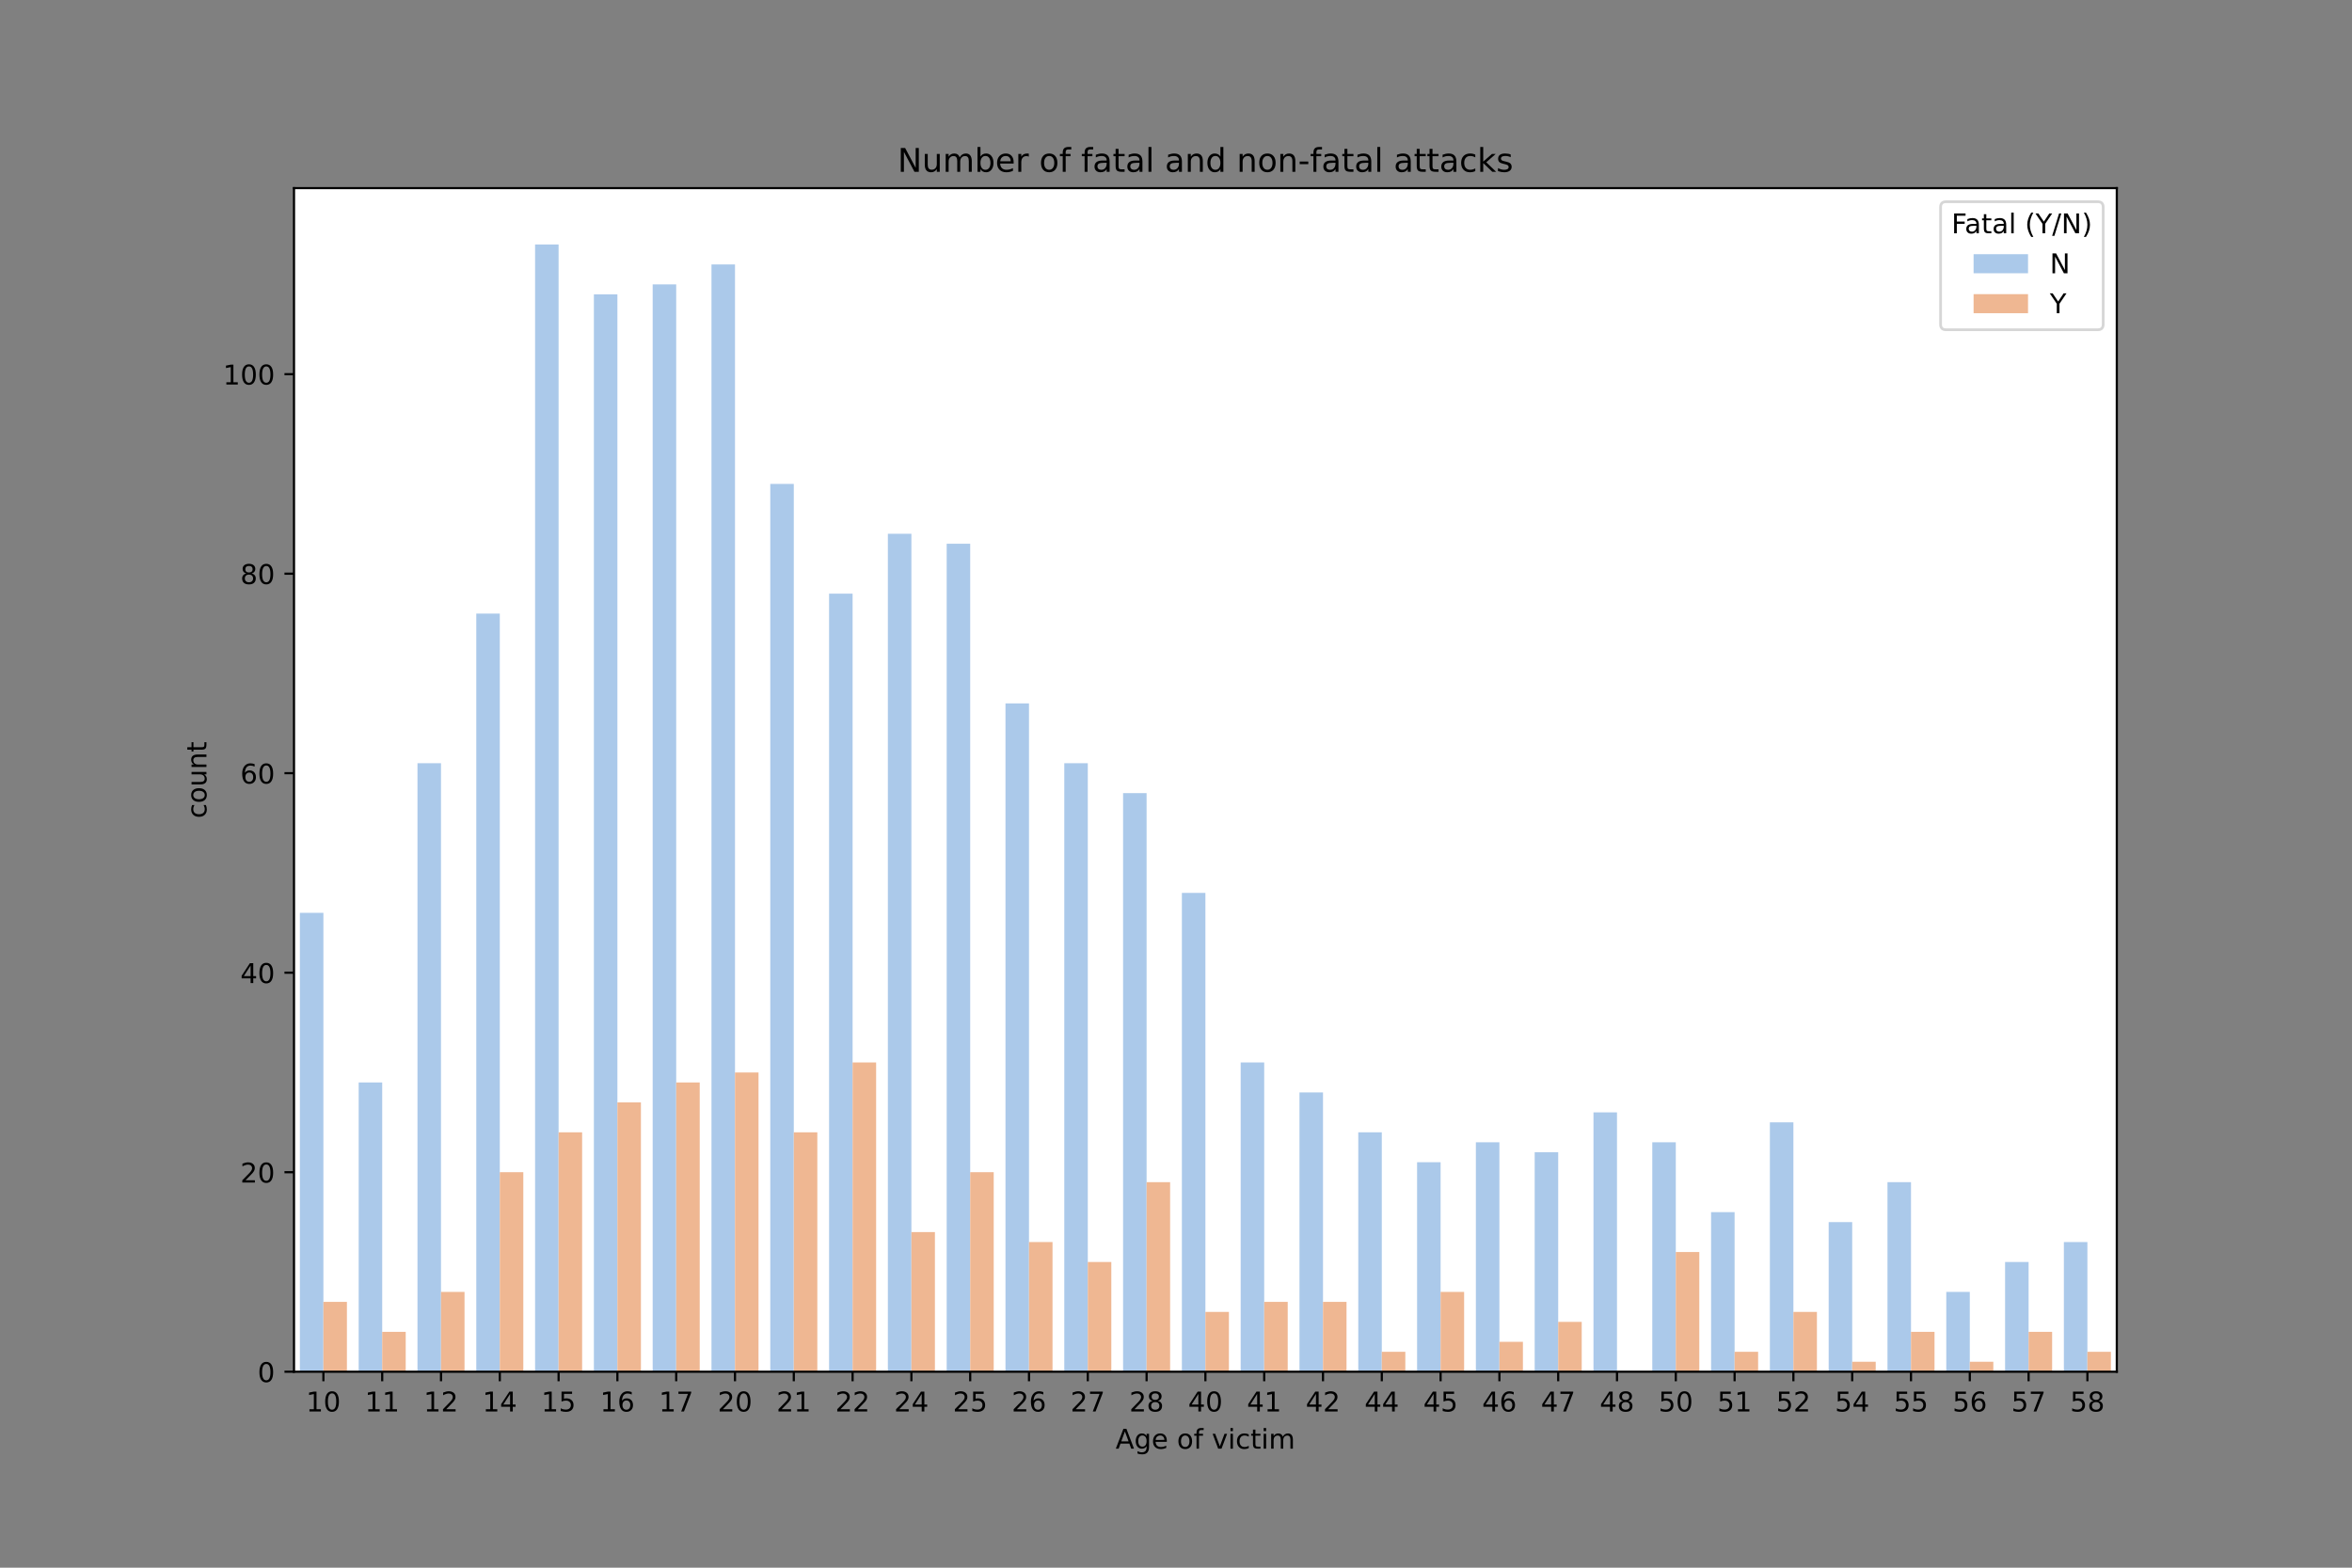 <?xml version="1.0" encoding="utf-8" standalone="no"?>
<!DOCTYPE svg PUBLIC "-//W3C//DTD SVG 1.1//EN"
  "http://www.w3.org/Graphics/SVG/1.1/DTD/svg11.dtd">
<!-- Created with matplotlib (https://matplotlib.org/) -->
<svg height="576pt" version="1.1" viewBox="0 0 864 576" width="864pt" xmlns="http://www.w3.org/2000/svg" xmlns:xlink="http://www.w3.org/1999/xlink">
 <rect x="0" y="0" width="864" height="576" fill="#808080" stroke="none"/>
 <defs>
  <style type="text/css">*{stroke-linecap:butt;stroke-linejoin:round;}</style>
 </defs>
 <g id="figure_1">
  <g id="patch_1">
   <path d="M 0 576 
L 864 576 
L 864 0 
L 0 0 
z
" style="fill:none;"/>
  </g>
  <g id="axes_1">
   <g id="patch_2">
    <path d="M 108 504 
L 777.6 504 
L 777.6 69.12 
L 108 69.12 
z
" style="fill:#ffffff;"/>
   </g>
   <g id="patch_3">
    <path clip-path="url(#p3748468e20)" d="M 110.16 504 
L 118.8 504 
L 118.8 335.399 
L 110.16 335.399 
z
" style="fill:#abc9ea;"/>
   </g>
   <g id="patch_4">
    <path clip-path="url(#p3748468e20)" d="M 131.76 504 
L 140.4 504 
L 140.4 397.708 
L 131.76 397.708 
z
" style="fill:#abc9ea;"/>
   </g>
   <g id="patch_5">
    <path clip-path="url(#p3748468e20)" d="M 153.36 504 
L 162 504 
L 162 280.421 
L 153.36 280.421 
z
" style="fill:#abc9ea;"/>
   </g>
   <g id="patch_6">
    <path clip-path="url(#p3748468e20)" d="M 174.96 504 
L 183.6 504 
L 183.6 225.442 
L 174.96 225.442 
z
" style="fill:#abc9ea;"/>
   </g>
   <g id="patch_7">
    <path clip-path="url(#p3748468e20)" d="M 196.56 504 
L 205.2 504 
L 205.2 89.829 
L 196.56 89.829 
z
" style="fill:#abc9ea;"/>
   </g>
   <g id="patch_8">
    <path clip-path="url(#p3748468e20)" d="M 218.16 504 
L 226.8 504 
L 226.8 108.155 
L 218.16 108.155 
z
" style="fill:#abc9ea;"/>
   </g>
   <g id="patch_9">
    <path clip-path="url(#p3748468e20)" d="M 239.76 504 
L 248.4 504 
L 248.4 104.49 
L 239.76 104.49 
z
" style="fill:#abc9ea;"/>
   </g>
   <g id="patch_10">
    <path clip-path="url(#p3748468e20)" d="M 261.36 504 
L 270 504 
L 270 97.159 
L 261.36 97.159 
z
" style="fill:#abc9ea;"/>
   </g>
   <g id="patch_11">
    <path clip-path="url(#p3748468e20)" d="M 282.96 504 
L 291.6 504 
L 291.6 177.794 
L 282.96 177.794 
z
" style="fill:#abc9ea;"/>
   </g>
   <g id="patch_12">
    <path clip-path="url(#p3748468e20)" d="M 304.56 504 
L 313.2 504 
L 313.2 218.112 
L 304.56 218.112 
z
" style="fill:#abc9ea;"/>
   </g>
   <g id="patch_13">
    <path clip-path="url(#p3748468e20)" d="M 326.16 504 
L 334.8 504 
L 334.8 196.12 
L 326.16 196.12 
z
" style="fill:#abc9ea;"/>
   </g>
   <g id="patch_14">
    <path clip-path="url(#p3748468e20)" d="M 347.76 504 
L 356.4 504 
L 356.4 199.786 
L 347.76 199.786 
z
" style="fill:#abc9ea;"/>
   </g>
   <g id="patch_15">
    <path clip-path="url(#p3748468e20)" d="M 369.36 504 
L 378 504 
L 378 258.429 
L 369.36 258.429 
z
" style="fill:#abc9ea;"/>
   </g>
   <g id="patch_16">
    <path clip-path="url(#p3748468e20)" d="M 390.96 504 
L 399.6 504 
L 399.6 280.421 
L 390.96 280.421 
z
" style="fill:#abc9ea;"/>
   </g>
   <g id="patch_17">
    <path clip-path="url(#p3748468e20)" d="M 412.56 504 
L 421.2 504 
L 421.2 291.416 
L 412.56 291.416 
z
" style="fill:#abc9ea;"/>
   </g>
   <g id="patch_18">
    <path clip-path="url(#p3748468e20)" d="M 434.16 504 
L 442.8 504 
L 442.8 328.069 
L 434.16 328.069 
z
" style="fill:#abc9ea;"/>
   </g>
   <g id="patch_19">
    <path clip-path="url(#p3748468e20)" d="M 455.76 504 
L 464.4 504 
L 464.4 390.378 
L 455.76 390.378 
z
" style="fill:#abc9ea;"/>
   </g>
   <g id="patch_20">
    <path clip-path="url(#p3748468e20)" d="M 477.36 504 
L 486 504 
L 486 401.373 
L 477.36 401.373 
z
" style="fill:#abc9ea;"/>
   </g>
   <g id="patch_21">
    <path clip-path="url(#p3748468e20)" d="M 498.96 504 
L 507.6 504 
L 507.6 416.034 
L 498.96 416.034 
z
" style="fill:#abc9ea;"/>
   </g>
   <g id="patch_22">
    <path clip-path="url(#p3748468e20)" d="M 520.56 504 
L 529.2 504 
L 529.2 427.03 
L 520.56 427.03 
z
" style="fill:#abc9ea;"/>
   </g>
   <g id="patch_23">
    <path clip-path="url(#p3748468e20)" d="M 542.16 504 
L 550.8 504 
L 550.8 419.7 
L 542.16 419.7 
z
" style="fill:#abc9ea;"/>
   </g>
   <g id="patch_24">
    <path clip-path="url(#p3748468e20)" d="M 563.76 504 
L 572.4 504 
L 572.4 423.365 
L 563.76 423.365 
z
" style="fill:#abc9ea;"/>
   </g>
   <g id="patch_25">
    <path clip-path="url(#p3748468e20)" d="M 585.36 504 
L 594 504 
L 594 408.704 
L 585.36 408.704 
z
" style="fill:#abc9ea;"/>
   </g>
   <g id="patch_26">
    <path clip-path="url(#p3748468e20)" d="M 606.96 504 
L 615.6 504 
L 615.6 419.7 
L 606.96 419.7 
z
" style="fill:#abc9ea;"/>
   </g>
   <g id="patch_27">
    <path clip-path="url(#p3748468e20)" d="M 628.56 504 
L 637.2 504 
L 637.2 445.356 
L 628.56 445.356 
z
" style="fill:#abc9ea;"/>
   </g>
   <g id="patch_28">
    <path clip-path="url(#p3748468e20)" d="M 650.16 504 
L 658.8 504 
L 658.8 412.369 
L 650.16 412.369 
z
" style="fill:#abc9ea;"/>
   </g>
   <g id="patch_29">
    <path clip-path="url(#p3748468e20)" d="M 671.76 504 
L 680.4 504 
L 680.4 449.021 
L 671.76 449.021 
z
" style="fill:#abc9ea;"/>
   </g>
   <g id="patch_30">
    <path clip-path="url(#p3748468e20)" d="M 693.36 504 
L 702 504 
L 702 434.361 
L 693.36 434.361 
z
" style="fill:#abc9ea;"/>
   </g>
   <g id="patch_31">
    <path clip-path="url(#p3748468e20)" d="M 714.96 504 
L 723.6 504 
L 723.6 474.678 
L 714.96 474.678 
z
" style="fill:#abc9ea;"/>
   </g>
   <g id="patch_32">
    <path clip-path="url(#p3748468e20)" d="M 736.56 504 
L 745.2 504 
L 745.2 463.682 
L 736.56 463.682 
z
" style="fill:#abc9ea;"/>
   </g>
   <g id="patch_33">
    <path clip-path="url(#p3748468e20)" d="M 758.16 504 
L 766.8 504 
L 766.8 456.352 
L 758.16 456.352 
z
" style="fill:#abc9ea;"/>
   </g>
   <g id="patch_34">
    <path clip-path="url(#p3748468e20)" d="M 118.8 504 
L 127.44 504 
L 127.44 478.343 
L 118.8 478.343 
z
" style="fill:#efb792;"/>
   </g>
   <g id="patch_35">
    <path clip-path="url(#p3748468e20)" d="M 140.4 504 
L 149.04 504 
L 149.04 489.339 
L 140.4 489.339 
z
" style="fill:#efb792;"/>
   </g>
   <g id="patch_36">
    <path clip-path="url(#p3748468e20)" d="M 162 504 
L 170.64 504 
L 170.64 474.678 
L 162 474.678 
z
" style="fill:#efb792;"/>
   </g>
   <g id="patch_37">
    <path clip-path="url(#p3748468e20)" d="M 183.6 504 
L 192.24 504 
L 192.24 430.695 
L 183.6 430.695 
z
" style="fill:#efb792;"/>
   </g>
   <g id="patch_38">
    <path clip-path="url(#p3748468e20)" d="M 205.2 504 
L 213.84 504 
L 213.84 416.034 
L 205.2 416.034 
z
" style="fill:#efb792;"/>
   </g>
   <g id="patch_39">
    <path clip-path="url(#p3748468e20)" d="M 226.8 504 
L 235.44 504 
L 235.44 405.039 
L 226.8 405.039 
z
" style="fill:#efb792;"/>
   </g>
   <g id="patch_40">
    <path clip-path="url(#p3748468e20)" d="M 248.4 504 
L 257.04 504 
L 257.04 397.708 
L 248.4 397.708 
z
" style="fill:#efb792;"/>
   </g>
   <g id="patch_41">
    <path clip-path="url(#p3748468e20)" d="M 270 504 
L 278.64 504 
L 278.64 394.043 
L 270 394.043 
z
" style="fill:#efb792;"/>
   </g>
   <g id="patch_42">
    <path clip-path="url(#p3748468e20)" d="M 291.6 504 
L 300.24 504 
L 300.24 416.034 
L 291.6 416.034 
z
" style="fill:#efb792;"/>
   </g>
   <g id="patch_43">
    <path clip-path="url(#p3748468e20)" d="M 313.2 504 
L 321.84 504 
L 321.84 390.378 
L 313.2 390.378 
z
" style="fill:#efb792;"/>
   </g>
   <g id="patch_44">
    <path clip-path="url(#p3748468e20)" d="M 334.8 504 
L 343.44 504 
L 343.44 452.687 
L 334.8 452.687 
z
" style="fill:#efb792;"/>
   </g>
   <g id="patch_45">
    <path clip-path="url(#p3748468e20)" d="M 356.4 504 
L 365.04 504 
L 365.04 430.695 
L 356.4 430.695 
z
" style="fill:#efb792;"/>
   </g>
   <g id="patch_46">
    <path clip-path="url(#p3748468e20)" d="M 378 504 
L 386.64 504 
L 386.64 456.352 
L 378 456.352 
z
" style="fill:#efb792;"/>
   </g>
   <g id="patch_47">
    <path clip-path="url(#p3748468e20)" d="M 399.6 504 
L 408.24 504 
L 408.24 463.682 
L 399.6 463.682 
z
" style="fill:#efb792;"/>
   </g>
   <g id="patch_48">
    <path clip-path="url(#p3748468e20)" d="M 421.2 504 
L 429.84 504 
L 429.84 434.361 
L 421.2 434.361 
z
" style="fill:#efb792;"/>
   </g>
   <g id="patch_49">
    <path clip-path="url(#p3748468e20)" d="M 442.8 504 
L 451.44 504 
L 451.44 482.009 
L 442.8 482.009 
z
" style="fill:#efb792;"/>
   </g>
   <g id="patch_50">
    <path clip-path="url(#p3748468e20)" d="M 464.4 504 
L 473.04 504 
L 473.04 478.343 
L 464.4 478.343 
z
" style="fill:#efb792;"/>
   </g>
   <g id="patch_51">
    <path clip-path="url(#p3748468e20)" d="M 486 504 
L 494.64 504 
L 494.64 478.343 
L 486 478.343 
z
" style="fill:#efb792;"/>
   </g>
   <g id="patch_52">
    <path clip-path="url(#p3748468e20)" d="M 507.6 504 
L 516.24 504 
L 516.24 496.67 
L 507.6 496.67 
z
" style="fill:#efb792;"/>
   </g>
   <g id="patch_53">
    <path clip-path="url(#p3748468e20)" d="M 529.2 504 
L 537.84 504 
L 537.84 474.678 
L 529.2 474.678 
z
" style="fill:#efb792;"/>
   </g>
   <g id="patch_54">
    <path clip-path="url(#p3748468e20)" d="M 550.8 504 
L 559.44 504 
L 559.44 493.004 
L 550.8 493.004 
z
" style="fill:#efb792;"/>
   </g>
   <g id="patch_55">
    <path clip-path="url(#p3748468e20)" d="M 572.4 504 
L 581.04 504 
L 581.04 485.674 
L 572.4 485.674 
z
" style="fill:#efb792;"/>
   </g>
   <g id="patch_56">
    <path clip-path="url(#p3748468e20)" d="M 0 0 
z
" style="fill:#efb792;"/>
   </g>
   <g id="patch_57">
    <path clip-path="url(#p3748468e20)" d="M 615.6 504 
L 624.24 504 
L 624.24 460.017 
L 615.6 460.017 
z
" style="fill:#efb792;"/>
   </g>
   <g id="patch_58">
    <path clip-path="url(#p3748468e20)" d="M 637.2 504 
L 645.84 504 
L 645.84 496.67 
L 637.2 496.67 
z
" style="fill:#efb792;"/>
   </g>
   <g id="patch_59">
    <path clip-path="url(#p3748468e20)" d="M 658.8 504 
L 667.44 504 
L 667.44 482.009 
L 658.8 482.009 
z
" style="fill:#efb792;"/>
   </g>
   <g id="patch_60">
    <path clip-path="url(#p3748468e20)" d="M 680.4 504 
L 689.04 504 
L 689.04 500.335 
L 680.4 500.335 
z
" style="fill:#efb792;"/>
   </g>
   <g id="patch_61">
    <path clip-path="url(#p3748468e20)" d="M 702 504 
L 710.64 504 
L 710.64 489.339 
L 702 489.339 
z
" style="fill:#efb792;"/>
   </g>
   <g id="patch_62">
    <path clip-path="url(#p3748468e20)" d="M 723.6 504 
L 732.24 504 
L 732.24 500.335 
L 723.6 500.335 
z
" style="fill:#efb792;"/>
   </g>
   <g id="patch_63">
    <path clip-path="url(#p3748468e20)" d="M 745.2 504 
L 753.84 504 
L 753.84 489.339 
L 745.2 489.339 
z
" style="fill:#efb792;"/>
   </g>
   <g id="patch_64">
    <path clip-path="url(#p3748468e20)" d="M 766.8 504 
L 775.44 504 
L 775.44 496.67 
L 766.8 496.67 
z
" style="fill:#efb792;"/>
   </g>
   <g id="matplotlib.axis_1">
    <g id="xtick_1">
     <g id="line2d_1">
      <defs>
       <path d="M 0 0 
L 0 3.5 
" id="mb3be461f8f" style="stroke:#000000;stroke-width:0.8;"/>
      </defs>
      <g>
       <use style="stroke:#000000;stroke-width:0.8;" x="118.8" xlink:href="#mb3be461f8f" y="504"/>
      </g>
     </g>
     <g id="text_1">
      <!-- 10 -->
      <g transform="translate(112.438 518.598)scale(0.1 -0.1)">
       <defs>
        <path d="M 12.406 8.297 
L 28.516 8.297 
L 28.516 63.922 
L 10.984 60.406 
L 10.984 69.391 
L 28.422 72.906 
L 38.281 72.906 
L 38.281 8.297 
L 54.391 8.297 
L 54.391 0 
L 12.406 0 
z
" id="DejaVuSans-49"/>
        <path d="M 31.781 66.406 
Q 24.172 66.406 20.328 58.906 
Q 16.5 51.422 16.5 36.375 
Q 16.5 21.391 20.328 13.891 
Q 24.172 6.391 31.781 6.391 
Q 39.453 6.391 43.281 13.891 
Q 47.125 21.391 47.125 36.375 
Q 47.125 51.422 43.281 58.906 
Q 39.453 66.406 31.781 66.406 
z
M 31.781 74.219 
Q 44.047 74.219 50.516 64.516 
Q 56.984 54.828 56.984 36.375 
Q 56.984 17.969 50.516 8.266 
Q 44.047 -1.422 31.781 -1.422 
Q 19.531 -1.422 13.062 8.266 
Q 6.594 17.969 6.594 36.375 
Q 6.594 54.828 13.062 64.516 
Q 19.531 74.219 31.781 74.219 
z
" id="DejaVuSans-48"/>
       </defs>
       <use xlink:href="#DejaVuSans-49"/>
       <use x="63.623" xlink:href="#DejaVuSans-48"/>
      </g>
     </g>
    </g>
    <g id="xtick_2">
     <g id="line2d_2">
      <g>
       <use style="stroke:#000000;stroke-width:0.8;" x="140.4" xlink:href="#mb3be461f8f" y="504"/>
      </g>
     </g>
     <g id="text_2">
      <!-- 11 -->
      <g transform="translate(134.037 518.598)scale(0.1 -0.1)">
       <use xlink:href="#DejaVuSans-49"/>
       <use x="63.623" xlink:href="#DejaVuSans-49"/>
      </g>
     </g>
    </g>
    <g id="xtick_3">
     <g id="line2d_3">
      <g>
       <use style="stroke:#000000;stroke-width:0.8;" x="162" xlink:href="#mb3be461f8f" y="504"/>
      </g>
     </g>
     <g id="text_3">
      <!-- 12 -->
      <g transform="translate(155.637 518.598)scale(0.1 -0.1)">
       <defs>
        <path d="M 19.188 8.297 
L 53.609 8.297 
L 53.609 0 
L 7.328 0 
L 7.328 8.297 
Q 12.938 14.109 22.625 23.891 
Q 32.328 33.688 34.812 36.531 
Q 39.547 41.844 41.422 45.531 
Q 43.312 49.219 43.312 52.781 
Q 43.312 58.594 39.234 62.25 
Q 35.156 65.922 28.609 65.922 
Q 23.969 65.922 18.812 64.312 
Q 13.672 62.703 7.812 59.422 
L 7.812 69.391 
Q 13.766 71.781 18.938 73 
Q 24.125 74.219 28.422 74.219 
Q 39.75 74.219 46.484 68.547 
Q 53.219 62.891 53.219 53.422 
Q 53.219 48.922 51.531 44.891 
Q 49.859 40.875 45.406 35.406 
Q 44.188 33.984 37.641 27.219 
Q 31.109 20.453 19.188 8.297 
z
" id="DejaVuSans-50"/>
       </defs>
       <use xlink:href="#DejaVuSans-49"/>
       <use x="63.623" xlink:href="#DejaVuSans-50"/>
      </g>
     </g>
    </g>
    <g id="xtick_4">
     <g id="line2d_4">
      <g>
       <use style="stroke:#000000;stroke-width:0.8;" x="183.6" xlink:href="#mb3be461f8f" y="504"/>
      </g>
     </g>
     <g id="text_4">
      <!-- 14 -->
      <g transform="translate(177.238 518.598)scale(0.1 -0.1)">
       <defs>
        <path d="M 37.797 64.312 
L 12.891 25.391 
L 37.797 25.391 
z
M 35.203 72.906 
L 47.609 72.906 
L 47.609 25.391 
L 58.016 25.391 
L 58.016 17.188 
L 47.609 17.188 
L 47.609 0 
L 37.797 0 
L 37.797 17.188 
L 4.891 17.188 
L 4.891 26.703 
z
" id="DejaVuSans-52"/>
       </defs>
       <use xlink:href="#DejaVuSans-49"/>
       <use x="63.623" xlink:href="#DejaVuSans-52"/>
      </g>
     </g>
    </g>
    <g id="xtick_5">
     <g id="line2d_5">
      <g>
       <use style="stroke:#000000;stroke-width:0.8;" x="205.2" xlink:href="#mb3be461f8f" y="504"/>
      </g>
     </g>
     <g id="text_5">
      <!-- 15 -->
      <g transform="translate(198.838 518.598)scale(0.1 -0.1)">
       <defs>
        <path d="M 10.797 72.906 
L 49.516 72.906 
L 49.516 64.594 
L 19.828 64.594 
L 19.828 46.734 
Q 21.969 47.469 24.109 47.828 
Q 26.266 48.188 28.422 48.188 
Q 40.625 48.188 47.75 41.5 
Q 54.891 34.812 54.891 23.391 
Q 54.891 11.625 47.562 5.094 
Q 40.234 -1.422 26.906 -1.422 
Q 22.312 -1.422 17.547 -0.641 
Q 12.797 0.141 7.719 1.703 
L 7.719 11.625 
Q 12.109 9.234 16.797 8.062 
Q 21.484 6.891 26.703 6.891 
Q 35.156 6.891 40.078 11.328 
Q 45.016 15.766 45.016 23.391 
Q 45.016 31 40.078 35.438 
Q 35.156 39.891 26.703 39.891 
Q 22.75 39.891 18.812 39.016 
Q 14.891 38.141 10.797 36.281 
z
" id="DejaVuSans-53"/>
       </defs>
       <use xlink:href="#DejaVuSans-49"/>
       <use x="63.623" xlink:href="#DejaVuSans-53"/>
      </g>
     </g>
    </g>
    <g id="xtick_6">
     <g id="line2d_6">
      <g>
       <use style="stroke:#000000;stroke-width:0.8;" x="226.8" xlink:href="#mb3be461f8f" y="504"/>
      </g>
     </g>
     <g id="text_6">
      <!-- 16 -->
      <g transform="translate(220.438 518.598)scale(0.1 -0.1)">
       <defs>
        <path d="M 33.016 40.375 
Q 26.375 40.375 22.484 35.828 
Q 18.609 31.297 18.609 23.391 
Q 18.609 15.531 22.484 10.953 
Q 26.375 6.391 33.016 6.391 
Q 39.656 6.391 43.531 10.953 
Q 47.406 15.531 47.406 23.391 
Q 47.406 31.297 43.531 35.828 
Q 39.656 40.375 33.016 40.375 
z
M 52.594 71.297 
L 52.594 62.312 
Q 48.875 64.062 45.094 64.984 
Q 41.312 65.922 37.594 65.922 
Q 27.828 65.922 22.672 59.328 
Q 17.531 52.734 16.797 39.406 
Q 19.672 43.656 24.016 45.922 
Q 28.375 48.188 33.594 48.188 
Q 44.578 48.188 50.953 41.516 
Q 57.328 34.859 57.328 23.391 
Q 57.328 12.156 50.688 5.359 
Q 44.047 -1.422 33.016 -1.422 
Q 20.359 -1.422 13.672 8.266 
Q 6.984 17.969 6.984 36.375 
Q 6.984 53.656 15.188 63.938 
Q 23.391 74.219 37.203 74.219 
Q 40.922 74.219 44.703 73.484 
Q 48.484 72.75 52.594 71.297 
z
" id="DejaVuSans-54"/>
       </defs>
       <use xlink:href="#DejaVuSans-49"/>
       <use x="63.623" xlink:href="#DejaVuSans-54"/>
      </g>
     </g>
    </g>
    <g id="xtick_7">
     <g id="line2d_7">
      <g>
       <use style="stroke:#000000;stroke-width:0.8;" x="248.4" xlink:href="#mb3be461f8f" y="504"/>
      </g>
     </g>
     <g id="text_7">
      <!-- 17 -->
      <g transform="translate(242.037 518.598)scale(0.1 -0.1)">
       <defs>
        <path d="M 8.203 72.906 
L 55.078 72.906 
L 55.078 68.703 
L 28.609 0 
L 18.312 0 
L 43.219 64.594 
L 8.203 64.594 
z
" id="DejaVuSans-55"/>
       </defs>
       <use xlink:href="#DejaVuSans-49"/>
       <use x="63.623" xlink:href="#DejaVuSans-55"/>
      </g>
     </g>
    </g>
    <g id="xtick_8">
     <g id="line2d_8">
      <g>
       <use style="stroke:#000000;stroke-width:0.8;" x="270" xlink:href="#mb3be461f8f" y="504"/>
      </g>
     </g>
     <g id="text_8">
      <!-- 20 -->
      <g transform="translate(263.637 518.598)scale(0.1 -0.1)">
       <use xlink:href="#DejaVuSans-50"/>
       <use x="63.623" xlink:href="#DejaVuSans-48"/>
      </g>
     </g>
    </g>
    <g id="xtick_9">
     <g id="line2d_9">
      <g>
       <use style="stroke:#000000;stroke-width:0.8;" x="291.6" xlink:href="#mb3be461f8f" y="504"/>
      </g>
     </g>
     <g id="text_9">
      <!-- 21 -->
      <g transform="translate(285.238 518.598)scale(0.1 -0.1)">
       <use xlink:href="#DejaVuSans-50"/>
       <use x="63.623" xlink:href="#DejaVuSans-49"/>
      </g>
     </g>
    </g>
    <g id="xtick_10">
     <g id="line2d_10">
      <g>
       <use style="stroke:#000000;stroke-width:0.8;" x="313.2" xlink:href="#mb3be461f8f" y="504"/>
      </g>
     </g>
     <g id="text_10">
      <!-- 22 -->
      <g transform="translate(306.837 518.598)scale(0.1 -0.1)">
       <use xlink:href="#DejaVuSans-50"/>
       <use x="63.623" xlink:href="#DejaVuSans-50"/>
      </g>
     </g>
    </g>
    <g id="xtick_11">
     <g id="line2d_11">
      <g>
       <use style="stroke:#000000;stroke-width:0.8;" x="334.8" xlink:href="#mb3be461f8f" y="504"/>
      </g>
     </g>
     <g id="text_11">
      <!-- 24 -->
      <g transform="translate(328.438 518.598)scale(0.1 -0.1)">
       <use xlink:href="#DejaVuSans-50"/>
       <use x="63.623" xlink:href="#DejaVuSans-52"/>
      </g>
     </g>
    </g>
    <g id="xtick_12">
     <g id="line2d_12">
      <g>
       <use style="stroke:#000000;stroke-width:0.8;" x="356.4" xlink:href="#mb3be461f8f" y="504"/>
      </g>
     </g>
     <g id="text_12">
      <!-- 25 -->
      <g transform="translate(350.038 518.598)scale(0.1 -0.1)">
       <use xlink:href="#DejaVuSans-50"/>
       <use x="63.623" xlink:href="#DejaVuSans-53"/>
      </g>
     </g>
    </g>
    <g id="xtick_13">
     <g id="line2d_13">
      <g>
       <use style="stroke:#000000;stroke-width:0.8;" x="378" xlink:href="#mb3be461f8f" y="504"/>
      </g>
     </g>
     <g id="text_13">
      <!-- 26 -->
      <g transform="translate(371.637 518.598)scale(0.1 -0.1)">
       <use xlink:href="#DejaVuSans-50"/>
       <use x="63.623" xlink:href="#DejaVuSans-54"/>
      </g>
     </g>
    </g>
    <g id="xtick_14">
     <g id="line2d_14">
      <g>
       <use style="stroke:#000000;stroke-width:0.8;" x="399.6" xlink:href="#mb3be461f8f" y="504"/>
      </g>
     </g>
     <g id="text_14">
      <!-- 27 -->
      <g transform="translate(393.238 518.598)scale(0.1 -0.1)">
       <use xlink:href="#DejaVuSans-50"/>
       <use x="63.623" xlink:href="#DejaVuSans-55"/>
      </g>
     </g>
    </g>
    <g id="xtick_15">
     <g id="line2d_15">
      <g>
       <use style="stroke:#000000;stroke-width:0.8;" x="421.2" xlink:href="#mb3be461f8f" y="504"/>
      </g>
     </g>
     <g id="text_15">
      <!-- 28 -->
      <g transform="translate(414.837 518.598)scale(0.1 -0.1)">
       <defs>
        <path d="M 31.781 34.625 
Q 24.75 34.625 20.719 30.859 
Q 16.703 27.094 16.703 20.516 
Q 16.703 13.922 20.719 10.156 
Q 24.75 6.391 31.781 6.391 
Q 38.812 6.391 42.859 10.172 
Q 46.922 13.969 46.922 20.516 
Q 46.922 27.094 42.891 30.859 
Q 38.875 34.625 31.781 34.625 
z
M 21.922 38.812 
Q 15.578 40.375 12.031 44.719 
Q 8.5 49.078 8.5 55.328 
Q 8.5 64.062 14.719 69.141 
Q 20.953 74.219 31.781 74.219 
Q 42.672 74.219 48.875 69.141 
Q 55.078 64.062 55.078 55.328 
Q 55.078 49.078 51.531 44.719 
Q 48 40.375 41.703 38.812 
Q 48.828 37.156 52.797 32.312 
Q 56.781 27.484 56.781 20.516 
Q 56.781 9.906 50.312 4.234 
Q 43.844 -1.422 31.781 -1.422 
Q 19.734 -1.422 13.25 4.234 
Q 6.781 9.906 6.781 20.516 
Q 6.781 27.484 10.781 32.312 
Q 14.797 37.156 21.922 38.812 
z
M 18.312 54.391 
Q 18.312 48.734 21.844 45.562 
Q 25.391 42.391 31.781 42.391 
Q 38.141 42.391 41.719 45.562 
Q 45.312 48.734 45.312 54.391 
Q 45.312 60.062 41.719 63.234 
Q 38.141 66.406 31.781 66.406 
Q 25.391 66.406 21.844 63.234 
Q 18.312 60.062 18.312 54.391 
z
" id="DejaVuSans-56"/>
       </defs>
       <use xlink:href="#DejaVuSans-50"/>
       <use x="63.623" xlink:href="#DejaVuSans-56"/>
      </g>
     </g>
    </g>
    <g id="xtick_16">
     <g id="line2d_16">
      <g>
       <use style="stroke:#000000;stroke-width:0.8;" x="442.8" xlink:href="#mb3be461f8f" y="504"/>
      </g>
     </g>
     <g id="text_16">
      <!-- 40 -->
      <g transform="translate(436.438 518.598)scale(0.1 -0.1)">
       <use xlink:href="#DejaVuSans-52"/>
       <use x="63.623" xlink:href="#DejaVuSans-48"/>
      </g>
     </g>
    </g>
    <g id="xtick_17">
     <g id="line2d_17">
      <g>
       <use style="stroke:#000000;stroke-width:0.8;" x="464.4" xlink:href="#mb3be461f8f" y="504"/>
      </g>
     </g>
     <g id="text_17">
      <!-- 41 -->
      <g transform="translate(458.038 518.598)scale(0.1 -0.1)">
       <use xlink:href="#DejaVuSans-52"/>
       <use x="63.623" xlink:href="#DejaVuSans-49"/>
      </g>
     </g>
    </g>
    <g id="xtick_18">
     <g id="line2d_18">
      <g>
       <use style="stroke:#000000;stroke-width:0.8;" x="486" xlink:href="#mb3be461f8f" y="504"/>
      </g>
     </g>
     <g id="text_18">
      <!-- 42 -->
      <g transform="translate(479.637 518.598)scale(0.1 -0.1)">
       <use xlink:href="#DejaVuSans-52"/>
       <use x="63.623" xlink:href="#DejaVuSans-50"/>
      </g>
     </g>
    </g>
    <g id="xtick_19">
     <g id="line2d_19">
      <g>
       <use style="stroke:#000000;stroke-width:0.8;" x="507.6" xlink:href="#mb3be461f8f" y="504"/>
      </g>
     </g>
     <g id="text_19">
      <!-- 44 -->
      <g transform="translate(501.238 518.598)scale(0.1 -0.1)">
       <use xlink:href="#DejaVuSans-52"/>
       <use x="63.623" xlink:href="#DejaVuSans-52"/>
      </g>
     </g>
    </g>
    <g id="xtick_20">
     <g id="line2d_20">
      <g>
       <use style="stroke:#000000;stroke-width:0.8;" x="529.2" xlink:href="#mb3be461f8f" y="504"/>
      </g>
     </g>
     <g id="text_20">
      <!-- 45 -->
      <g transform="translate(522.837 518.598)scale(0.1 -0.1)">
       <use xlink:href="#DejaVuSans-52"/>
       <use x="63.623" xlink:href="#DejaVuSans-53"/>
      </g>
     </g>
    </g>
    <g id="xtick_21">
     <g id="line2d_21">
      <g>
       <use style="stroke:#000000;stroke-width:0.8;" x="550.8" xlink:href="#mb3be461f8f" y="504"/>
      </g>
     </g>
     <g id="text_21">
      <!-- 46 -->
      <g transform="translate(544.438 518.598)scale(0.1 -0.1)">
       <use xlink:href="#DejaVuSans-52"/>
       <use x="63.623" xlink:href="#DejaVuSans-54"/>
      </g>
     </g>
    </g>
    <g id="xtick_22">
     <g id="line2d_22">
      <g>
       <use style="stroke:#000000;stroke-width:0.8;" x="572.4" xlink:href="#mb3be461f8f" y="504"/>
      </g>
     </g>
     <g id="text_22">
      <!-- 47 -->
      <g transform="translate(566.038 518.598)scale(0.1 -0.1)">
       <use xlink:href="#DejaVuSans-52"/>
       <use x="63.623" xlink:href="#DejaVuSans-55"/>
      </g>
     </g>
    </g>
    <g id="xtick_23">
     <g id="line2d_23">
      <g>
       <use style="stroke:#000000;stroke-width:0.8;" x="594" xlink:href="#mb3be461f8f" y="504"/>
      </g>
     </g>
     <g id="text_23">
      <!-- 48 -->
      <g transform="translate(587.638 518.598)scale(0.1 -0.1)">
       <use xlink:href="#DejaVuSans-52"/>
       <use x="63.623" xlink:href="#DejaVuSans-56"/>
      </g>
     </g>
    </g>
    <g id="xtick_24">
     <g id="line2d_24">
      <g>
       <use style="stroke:#000000;stroke-width:0.8;" x="615.6" xlink:href="#mb3be461f8f" y="504"/>
      </g>
     </g>
     <g id="text_24">
      <!-- 50 -->
      <g transform="translate(609.237 518.598)scale(0.1 -0.1)">
       <use xlink:href="#DejaVuSans-53"/>
       <use x="63.623" xlink:href="#DejaVuSans-48"/>
      </g>
     </g>
    </g>
    <g id="xtick_25">
     <g id="line2d_25">
      <g>
       <use style="stroke:#000000;stroke-width:0.8;" x="637.2" xlink:href="#mb3be461f8f" y="504"/>
      </g>
     </g>
     <g id="text_25">
      <!-- 51 -->
      <g transform="translate(630.837 518.598)scale(0.1 -0.1)">
       <use xlink:href="#DejaVuSans-53"/>
       <use x="63.623" xlink:href="#DejaVuSans-49"/>
      </g>
     </g>
    </g>
    <g id="xtick_26">
     <g id="line2d_26">
      <g>
       <use style="stroke:#000000;stroke-width:0.8;" x="658.8" xlink:href="#mb3be461f8f" y="504"/>
      </g>
     </g>
     <g id="text_26">
      <!-- 52 -->
      <g transform="translate(652.438 518.598)scale(0.1 -0.1)">
       <use xlink:href="#DejaVuSans-53"/>
       <use x="63.623" xlink:href="#DejaVuSans-50"/>
      </g>
     </g>
    </g>
    <g id="xtick_27">
     <g id="line2d_27">
      <g>
       <use style="stroke:#000000;stroke-width:0.8;" x="680.4" xlink:href="#mb3be461f8f" y="504"/>
      </g>
     </g>
     <g id="text_27">
      <!-- 54 -->
      <g transform="translate(674.038 518.598)scale(0.1 -0.1)">
       <use xlink:href="#DejaVuSans-53"/>
       <use x="63.623" xlink:href="#DejaVuSans-52"/>
      </g>
     </g>
    </g>
    <g id="xtick_28">
     <g id="line2d_28">
      <g>
       <use style="stroke:#000000;stroke-width:0.8;" x="702" xlink:href="#mb3be461f8f" y="504"/>
      </g>
     </g>
     <g id="text_28">
      <!-- 55 -->
      <g transform="translate(695.638 518.598)scale(0.1 -0.1)">
       <use xlink:href="#DejaVuSans-53"/>
       <use x="63.623" xlink:href="#DejaVuSans-53"/>
      </g>
     </g>
    </g>
    <g id="xtick_29">
     <g id="line2d_29">
      <g>
       <use style="stroke:#000000;stroke-width:0.8;" x="723.6" xlink:href="#mb3be461f8f" y="504"/>
      </g>
     </g>
     <g id="text_29">
      <!-- 56 -->
      <g transform="translate(717.237 518.598)scale(0.1 -0.1)">
       <use xlink:href="#DejaVuSans-53"/>
       <use x="63.623" xlink:href="#DejaVuSans-54"/>
      </g>
     </g>
    </g>
    <g id="xtick_30">
     <g id="line2d_30">
      <g>
       <use style="stroke:#000000;stroke-width:0.8;" x="745.2" xlink:href="#mb3be461f8f" y="504"/>
      </g>
     </g>
     <g id="text_30">
      <!-- 57 -->
      <g transform="translate(738.837 518.598)scale(0.1 -0.1)">
       <use xlink:href="#DejaVuSans-53"/>
       <use x="63.623" xlink:href="#DejaVuSans-55"/>
      </g>
     </g>
    </g>
    <g id="xtick_31">
     <g id="line2d_31">
      <g>
       <use style="stroke:#000000;stroke-width:0.8;" x="766.8" xlink:href="#mb3be461f8f" y="504"/>
      </g>
     </g>
     <g id="text_31">
      <!-- 58 -->
      <g transform="translate(760.438 518.598)scale(0.1 -0.1)">
       <use xlink:href="#DejaVuSans-53"/>
       <use x="63.623" xlink:href="#DejaVuSans-56"/>
      </g>
     </g>
    </g>
    <g id="text_32">
     <!-- Age of victim -->
     <g transform="translate(409.814 532.277)scale(0.1 -0.1)">
      <defs>
       <path d="M 34.188 63.188 
L 20.797 26.906 
L 47.609 26.906 
z
M 28.609 72.906 
L 39.797 72.906 
L 67.578 0 
L 57.328 0 
L 50.688 18.703 
L 17.828 18.703 
L 11.188 0 
L 0.781 0 
z
" id="DejaVuSans-65"/>
       <path d="M 45.406 27.984 
Q 45.406 37.75 41.375 43.109 
Q 37.359 48.484 30.078 48.484 
Q 22.859 48.484 18.828 43.109 
Q 14.797 37.75 14.797 27.984 
Q 14.797 18.266 18.828 12.891 
Q 22.859 7.516 30.078 7.516 
Q 37.359 7.516 41.375 12.891 
Q 45.406 18.266 45.406 27.984 
z
M 54.391 6.781 
Q 54.391 -7.172 48.188 -13.984 
Q 42 -20.797 29.203 -20.797 
Q 24.469 -20.797 20.266 -20.094 
Q 16.062 -19.391 12.109 -17.922 
L 12.109 -9.188 
Q 16.062 -11.328 19.922 -12.344 
Q 23.781 -13.375 27.781 -13.375 
Q 36.625 -13.375 41.016 -8.766 
Q 45.406 -4.156 45.406 5.172 
L 45.406 9.625 
Q 42.625 4.781 38.281 2.391 
Q 33.938 0 27.875 0 
Q 17.828 0 11.672 7.656 
Q 5.516 15.328 5.516 27.984 
Q 5.516 40.672 11.672 48.328 
Q 17.828 56 27.875 56 
Q 33.938 56 38.281 53.609 
Q 42.625 51.219 45.406 46.391 
L 45.406 54.688 
L 54.391 54.688 
z
" id="DejaVuSans-103"/>
       <path d="M 56.203 29.594 
L 56.203 25.203 
L 14.891 25.203 
Q 15.484 15.922 20.484 11.062 
Q 25.484 6.203 34.422 6.203 
Q 39.594 6.203 44.453 7.469 
Q 49.312 8.734 54.109 11.281 
L 54.109 2.781 
Q 49.266 0.734 44.188 -0.344 
Q 39.109 -1.422 33.891 -1.422 
Q 20.797 -1.422 13.156 6.188 
Q 5.516 13.812 5.516 26.812 
Q 5.516 40.234 12.766 48.109 
Q 20.016 56 32.328 56 
Q 43.359 56 49.781 48.891 
Q 56.203 41.797 56.203 29.594 
z
M 47.219 32.234 
Q 47.125 39.594 43.094 43.984 
Q 39.062 48.391 32.422 48.391 
Q 24.906 48.391 20.391 44.141 
Q 15.875 39.891 15.188 32.172 
z
" id="DejaVuSans-101"/>
       <path id="DejaVuSans-32"/>
       <path d="M 30.609 48.391 
Q 23.391 48.391 19.188 42.75 
Q 14.984 37.109 14.984 27.297 
Q 14.984 17.484 19.156 11.844 
Q 23.344 6.203 30.609 6.203 
Q 37.797 6.203 41.984 11.859 
Q 46.188 17.531 46.188 27.297 
Q 46.188 37.016 41.984 42.703 
Q 37.797 48.391 30.609 48.391 
z
M 30.609 56 
Q 42.328 56 49.016 48.375 
Q 55.719 40.766 55.719 27.297 
Q 55.719 13.875 49.016 6.219 
Q 42.328 -1.422 30.609 -1.422 
Q 18.844 -1.422 12.172 6.219 
Q 5.516 13.875 5.516 27.297 
Q 5.516 40.766 12.172 48.375 
Q 18.844 56 30.609 56 
z
" id="DejaVuSans-111"/>
       <path d="M 37.109 75.984 
L 37.109 68.5 
L 28.516 68.5 
Q 23.688 68.5 21.797 66.547 
Q 19.922 64.594 19.922 59.516 
L 19.922 54.688 
L 34.719 54.688 
L 34.719 47.703 
L 19.922 47.703 
L 19.922 0 
L 10.891 0 
L 10.891 47.703 
L 2.297 47.703 
L 2.297 54.688 
L 10.891 54.688 
L 10.891 58.5 
Q 10.891 67.625 15.141 71.797 
Q 19.391 75.984 28.609 75.984 
z
" id="DejaVuSans-102"/>
       <path d="M 2.984 54.688 
L 12.5 54.688 
L 29.594 8.797 
L 46.688 54.688 
L 56.203 54.688 
L 35.688 0 
L 23.484 0 
z
" id="DejaVuSans-118"/>
       <path d="M 9.422 54.688 
L 18.406 54.688 
L 18.406 0 
L 9.422 0 
z
M 9.422 75.984 
L 18.406 75.984 
L 18.406 64.594 
L 9.422 64.594 
z
" id="DejaVuSans-105"/>
       <path d="M 48.781 52.594 
L 48.781 44.188 
Q 44.969 46.297 41.141 47.344 
Q 37.312 48.391 33.406 48.391 
Q 24.656 48.391 19.812 42.844 
Q 14.984 37.312 14.984 27.297 
Q 14.984 17.281 19.812 11.734 
Q 24.656 6.203 33.406 6.203 
Q 37.312 6.203 41.141 7.25 
Q 44.969 8.297 48.781 10.406 
L 48.781 2.094 
Q 45.016 0.344 40.984 -0.531 
Q 36.969 -1.422 32.422 -1.422 
Q 20.062 -1.422 12.781 6.344 
Q 5.516 14.109 5.516 27.297 
Q 5.516 40.672 12.859 48.328 
Q 20.219 56 33.016 56 
Q 37.156 56 41.109 55.141 
Q 45.062 54.297 48.781 52.594 
z
" id="DejaVuSans-99"/>
       <path d="M 18.312 70.219 
L 18.312 54.688 
L 36.812 54.688 
L 36.812 47.703 
L 18.312 47.703 
L 18.312 18.016 
Q 18.312 11.328 20.141 9.422 
Q 21.969 7.516 27.594 7.516 
L 36.812 7.516 
L 36.812 0 
L 27.594 0 
Q 17.188 0 13.234 3.875 
Q 9.281 7.766 9.281 18.016 
L 9.281 47.703 
L 2.688 47.703 
L 2.688 54.688 
L 9.281 54.688 
L 9.281 70.219 
z
" id="DejaVuSans-116"/>
       <path d="M 52 44.188 
Q 55.375 50.25 60.062 53.125 
Q 64.75 56 71.094 56 
Q 79.641 56 84.281 50.016 
Q 88.922 44.047 88.922 33.016 
L 88.922 0 
L 79.891 0 
L 79.891 32.719 
Q 79.891 40.578 77.094 44.375 
Q 74.312 48.188 68.609 48.188 
Q 61.625 48.188 57.562 43.547 
Q 53.516 38.922 53.516 30.906 
L 53.516 0 
L 44.484 0 
L 44.484 32.719 
Q 44.484 40.625 41.703 44.406 
Q 38.922 48.188 33.109 48.188 
Q 26.219 48.188 22.156 43.531 
Q 18.109 38.875 18.109 30.906 
L 18.109 0 
L 9.078 0 
L 9.078 54.688 
L 18.109 54.688 
L 18.109 46.188 
Q 21.188 51.219 25.484 53.609 
Q 29.781 56 35.688 56 
Q 41.656 56 45.828 52.969 
Q 50 49.953 52 44.188 
z
" id="DejaVuSans-109"/>
      </defs>
      <use xlink:href="#DejaVuSans-65"/>
      <use x="68.408" xlink:href="#DejaVuSans-103"/>
      <use x="131.885" xlink:href="#DejaVuSans-101"/>
      <use x="193.408" xlink:href="#DejaVuSans-32"/>
      <use x="225.195" xlink:href="#DejaVuSans-111"/>
      <use x="286.377" xlink:href="#DejaVuSans-102"/>
      <use x="321.582" xlink:href="#DejaVuSans-32"/>
      <use x="353.369" xlink:href="#DejaVuSans-118"/>
      <use x="412.549" xlink:href="#DejaVuSans-105"/>
      <use x="440.332" xlink:href="#DejaVuSans-99"/>
      <use x="495.312" xlink:href="#DejaVuSans-116"/>
      <use x="534.521" xlink:href="#DejaVuSans-105"/>
      <use x="562.305" xlink:href="#DejaVuSans-109"/>
     </g>
    </g>
   </g>
   <g id="matplotlib.axis_2">
    <g id="ytick_1">
     <g id="line2d_32">
      <defs>
       <path d="M 0 0 
L -3.5 0 
" id="m1bff2dae3f" style="stroke:#000000;stroke-width:0.8;"/>
      </defs>
      <g>
       <use style="stroke:#000000;stroke-width:0.8;" x="108" xlink:href="#m1bff2dae3f" y="504"/>
      </g>
     </g>
     <g id="text_33">
      <!-- 0 -->
      <g transform="translate(94.638 507.799)scale(0.1 -0.1)">
       <use xlink:href="#DejaVuSans-48"/>
      </g>
     </g>
    </g>
    <g id="ytick_2">
     <g id="line2d_33">
      <g>
       <use style="stroke:#000000;stroke-width:0.8;" x="108" xlink:href="#m1bff2dae3f" y="430.695"/>
      </g>
     </g>
     <g id="text_34">
      <!-- 20 -->
      <g transform="translate(88.275 434.495)scale(0.1 -0.1)">
       <use xlink:href="#DejaVuSans-50"/>
       <use x="63.623" xlink:href="#DejaVuSans-48"/>
      </g>
     </g>
    </g>
    <g id="ytick_3">
     <g id="line2d_34">
      <g>
       <use style="stroke:#000000;stroke-width:0.8;" x="108" xlink:href="#m1bff2dae3f" y="357.391"/>
      </g>
     </g>
     <g id="text_35">
      <!-- 40 -->
      <g transform="translate(88.275 361.19)scale(0.1 -0.1)">
       <use xlink:href="#DejaVuSans-52"/>
       <use x="63.623" xlink:href="#DejaVuSans-48"/>
      </g>
     </g>
    </g>
    <g id="ytick_4">
     <g id="line2d_35">
      <g>
       <use style="stroke:#000000;stroke-width:0.8;" x="108" xlink:href="#m1bff2dae3f" y="284.086"/>
      </g>
     </g>
     <g id="text_36">
      <!-- 60 -->
      <g transform="translate(88.275 287.885)scale(0.1 -0.1)">
       <use xlink:href="#DejaVuSans-54"/>
       <use x="63.623" xlink:href="#DejaVuSans-48"/>
      </g>
     </g>
    </g>
    <g id="ytick_5">
     <g id="line2d_36">
      <g>
       <use style="stroke:#000000;stroke-width:0.8;" x="108" xlink:href="#m1bff2dae3f" y="210.781"/>
      </g>
     </g>
     <g id="text_37">
      <!-- 80 -->
      <g transform="translate(88.275 214.581)scale(0.1 -0.1)">
       <use xlink:href="#DejaVuSans-56"/>
       <use x="63.623" xlink:href="#DejaVuSans-48"/>
      </g>
     </g>
    </g>
    <g id="ytick_6">
     <g id="line2d_37">
      <g>
       <use style="stroke:#000000;stroke-width:0.8;" x="108" xlink:href="#m1bff2dae3f" y="137.477"/>
      </g>
     </g>
     <g id="text_38">
      <!-- 100 -->
      <g transform="translate(81.912 141.276)scale(0.1 -0.1)">
       <use xlink:href="#DejaVuSans-49"/>
       <use x="63.623" xlink:href="#DejaVuSans-48"/>
       <use x="127.246" xlink:href="#DejaVuSans-48"/>
      </g>
     </g>
    </g>
    <g id="text_39">
     <!-- count -->
     <g transform="translate(75.833 300.666)rotate(-90)scale(0.1 -0.1)">
      <defs>
       <path d="M 8.5 21.578 
L 8.5 54.688 
L 17.484 54.688 
L 17.484 21.922 
Q 17.484 14.156 20.5 10.266 
Q 23.531 6.391 29.594 6.391 
Q 36.859 6.391 41.078 11.031 
Q 45.312 15.672 45.312 23.688 
L 45.312 54.688 
L 54.297 54.688 
L 54.297 0 
L 45.312 0 
L 45.312 8.406 
Q 42.047 3.422 37.719 1 
Q 33.406 -1.422 27.688 -1.422 
Q 18.266 -1.422 13.375 4.438 
Q 8.5 10.297 8.5 21.578 
z
M 31.109 56 
z
" id="DejaVuSans-117"/>
       <path d="M 54.891 33.016 
L 54.891 0 
L 45.906 0 
L 45.906 32.719 
Q 45.906 40.484 42.875 44.328 
Q 39.844 48.188 33.797 48.188 
Q 26.516 48.188 22.312 43.547 
Q 18.109 38.922 18.109 30.906 
L 18.109 0 
L 9.078 0 
L 9.078 54.688 
L 18.109 54.688 
L 18.109 46.188 
Q 21.344 51.125 25.703 53.562 
Q 30.078 56 35.797 56 
Q 45.219 56 50.047 50.172 
Q 54.891 44.344 54.891 33.016 
z
" id="DejaVuSans-110"/>
      </defs>
      <use xlink:href="#DejaVuSans-99"/>
      <use x="54.98" xlink:href="#DejaVuSans-111"/>
      <use x="116.162" xlink:href="#DejaVuSans-117"/>
      <use x="179.541" xlink:href="#DejaVuSans-110"/>
      <use x="242.92" xlink:href="#DejaVuSans-116"/>
     </g>
    </g>
   </g>
   <g id="patch_65">
    <path d="M 108 504 
L 108 69.12 
" style="fill:none;stroke:#000000;stroke-linecap:square;stroke-linejoin:miter;stroke-width:0.8;"/>
   </g>
   <g id="patch_66">
    <path d="M 777.6 504 
L 777.6 69.12 
" style="fill:none;stroke:#000000;stroke-linecap:square;stroke-linejoin:miter;stroke-width:0.8;"/>
   </g>
   <g id="patch_67">
    <path d="M 108 504 
L 777.6 504 
" style="fill:none;stroke:#000000;stroke-linecap:square;stroke-linejoin:miter;stroke-width:0.8;"/>
   </g>
   <g id="patch_68">
    <path d="M 108 69.12 
L 777.6 69.12 
" style="fill:none;stroke:#000000;stroke-linecap:square;stroke-linejoin:miter;stroke-width:0.8;"/>
   </g>
   <g id="text_40">
    <!-- Number of fatal and non-fatal attacks -->
    <g transform="translate(329.723 63.12)scale(0.12 -0.12)">
     <defs>
      <path d="M 9.812 72.906 
L 23.094 72.906 
L 55.422 11.922 
L 55.422 72.906 
L 64.984 72.906 
L 64.984 0 
L 51.703 0 
L 19.391 60.984 
L 19.391 0 
L 9.812 0 
z
" id="DejaVuSans-78"/>
      <path d="M 48.688 27.297 
Q 48.688 37.203 44.609 42.844 
Q 40.531 48.484 33.406 48.484 
Q 26.266 48.484 22.188 42.844 
Q 18.109 37.203 18.109 27.297 
Q 18.109 17.391 22.188 11.75 
Q 26.266 6.109 33.406 6.109 
Q 40.531 6.109 44.609 11.75 
Q 48.688 17.391 48.688 27.297 
z
M 18.109 46.391 
Q 20.953 51.266 25.266 53.625 
Q 29.594 56 35.594 56 
Q 45.562 56 51.781 48.094 
Q 58.016 40.188 58.016 27.297 
Q 58.016 14.406 51.781 6.484 
Q 45.562 -1.422 35.594 -1.422 
Q 29.594 -1.422 25.266 0.953 
Q 20.953 3.328 18.109 8.203 
L 18.109 0 
L 9.078 0 
L 9.078 75.984 
L 18.109 75.984 
z
" id="DejaVuSans-98"/>
      <path d="M 41.109 46.297 
Q 39.594 47.172 37.812 47.578 
Q 36.031 48 33.891 48 
Q 26.266 48 22.188 43.047 
Q 18.109 38.094 18.109 28.812 
L 18.109 0 
L 9.078 0 
L 9.078 54.688 
L 18.109 54.688 
L 18.109 46.188 
Q 20.953 51.172 25.484 53.578 
Q 30.031 56 36.531 56 
Q 37.453 56 38.578 55.875 
Q 39.703 55.766 41.062 55.516 
z
" id="DejaVuSans-114"/>
      <path d="M 34.281 27.484 
Q 23.391 27.484 19.188 25 
Q 14.984 22.516 14.984 16.5 
Q 14.984 11.719 18.141 8.906 
Q 21.297 6.109 26.703 6.109 
Q 34.188 6.109 38.703 11.406 
Q 43.219 16.703 43.219 25.484 
L 43.219 27.484 
z
M 52.203 31.203 
L 52.203 0 
L 43.219 0 
L 43.219 8.297 
Q 40.141 3.328 35.547 0.953 
Q 30.953 -1.422 24.312 -1.422 
Q 15.922 -1.422 10.953 3.297 
Q 6 8.016 6 15.922 
Q 6 25.141 12.172 29.828 
Q 18.359 34.516 30.609 34.516 
L 43.219 34.516 
L 43.219 35.406 
Q 43.219 41.609 39.141 45 
Q 35.062 48.391 27.688 48.391 
Q 23 48.391 18.547 47.266 
Q 14.109 46.141 10.016 43.891 
L 10.016 52.203 
Q 14.938 54.109 19.578 55.047 
Q 24.219 56 28.609 56 
Q 40.484 56 46.344 49.844 
Q 52.203 43.703 52.203 31.203 
z
" id="DejaVuSans-97"/>
      <path d="M 9.422 75.984 
L 18.406 75.984 
L 18.406 0 
L 9.422 0 
z
" id="DejaVuSans-108"/>
      <path d="M 45.406 46.391 
L 45.406 75.984 
L 54.391 75.984 
L 54.391 0 
L 45.406 0 
L 45.406 8.203 
Q 42.578 3.328 38.25 0.953 
Q 33.938 -1.422 27.875 -1.422 
Q 17.969 -1.422 11.734 6.484 
Q 5.516 14.406 5.516 27.297 
Q 5.516 40.188 11.734 48.094 
Q 17.969 56 27.875 56 
Q 33.938 56 38.25 53.625 
Q 42.578 51.266 45.406 46.391 
z
M 14.797 27.297 
Q 14.797 17.391 18.875 11.75 
Q 22.953 6.109 30.078 6.109 
Q 37.203 6.109 41.297 11.75 
Q 45.406 17.391 45.406 27.297 
Q 45.406 37.203 41.297 42.844 
Q 37.203 48.484 30.078 48.484 
Q 22.953 48.484 18.875 42.844 
Q 14.797 37.203 14.797 27.297 
z
" id="DejaVuSans-100"/>
      <path d="M 4.891 31.391 
L 31.203 31.391 
L 31.203 23.391 
L 4.891 23.391 
z
" id="DejaVuSans-45"/>
      <path d="M 9.078 75.984 
L 18.109 75.984 
L 18.109 31.109 
L 44.922 54.688 
L 56.391 54.688 
L 27.391 29.109 
L 57.625 0 
L 45.906 0 
L 18.109 26.703 
L 18.109 0 
L 9.078 0 
z
" id="DejaVuSans-107"/>
      <path d="M 44.281 53.078 
L 44.281 44.578 
Q 40.484 46.531 36.375 47.5 
Q 32.281 48.484 27.875 48.484 
Q 21.188 48.484 17.844 46.438 
Q 14.5 44.391 14.5 40.281 
Q 14.5 37.156 16.891 35.375 
Q 19.281 33.594 26.516 31.984 
L 29.594 31.297 
Q 39.156 29.25 43.188 25.516 
Q 47.219 21.781 47.219 15.094 
Q 47.219 7.469 41.188 3.016 
Q 35.156 -1.422 24.609 -1.422 
Q 20.219 -1.422 15.453 -0.562 
Q 10.688 0.297 5.422 2 
L 5.422 11.281 
Q 10.406 8.688 15.234 7.391 
Q 20.062 6.109 24.812 6.109 
Q 31.156 6.109 34.562 8.281 
Q 37.984 10.453 37.984 14.406 
Q 37.984 18.062 35.516 20.016 
Q 33.062 21.969 24.703 23.781 
L 21.578 24.516 
Q 13.234 26.266 9.516 29.906 
Q 5.812 33.547 5.812 39.891 
Q 5.812 47.609 11.281 51.797 
Q 16.75 56 26.812 56 
Q 31.781 56 36.172 55.266 
Q 40.578 54.547 44.281 53.078 
z
" id="DejaVuSans-115"/>
     </defs>
     <use xlink:href="#DejaVuSans-78"/>
     <use x="74.805" xlink:href="#DejaVuSans-117"/>
     <use x="138.184" xlink:href="#DejaVuSans-109"/>
     <use x="235.596" xlink:href="#DejaVuSans-98"/>
     <use x="299.072" xlink:href="#DejaVuSans-101"/>
     <use x="360.596" xlink:href="#DejaVuSans-114"/>
     <use x="401.709" xlink:href="#DejaVuSans-32"/>
     <use x="433.496" xlink:href="#DejaVuSans-111"/>
     <use x="494.678" xlink:href="#DejaVuSans-102"/>
     <use x="529.883" xlink:href="#DejaVuSans-32"/>
     <use x="561.67" xlink:href="#DejaVuSans-102"/>
     <use x="596.875" xlink:href="#DejaVuSans-97"/>
     <use x="658.154" xlink:href="#DejaVuSans-116"/>
     <use x="697.363" xlink:href="#DejaVuSans-97"/>
     <use x="758.643" xlink:href="#DejaVuSans-108"/>
     <use x="786.426" xlink:href="#DejaVuSans-32"/>
     <use x="818.213" xlink:href="#DejaVuSans-97"/>
     <use x="879.492" xlink:href="#DejaVuSans-110"/>
     <use x="942.871" xlink:href="#DejaVuSans-100"/>
     <use x="1006.348" xlink:href="#DejaVuSans-32"/>
     <use x="1038.135" xlink:href="#DejaVuSans-110"/>
     <use x="1101.514" xlink:href="#DejaVuSans-111"/>
     <use x="1162.695" xlink:href="#DejaVuSans-110"/>
     <use x="1226.074" xlink:href="#DejaVuSans-45"/>
     <use x="1262.158" xlink:href="#DejaVuSans-102"/>
     <use x="1297.363" xlink:href="#DejaVuSans-97"/>
     <use x="1358.643" xlink:href="#DejaVuSans-116"/>
     <use x="1397.852" xlink:href="#DejaVuSans-97"/>
     <use x="1459.131" xlink:href="#DejaVuSans-108"/>
     <use x="1486.914" xlink:href="#DejaVuSans-32"/>
     <use x="1518.701" xlink:href="#DejaVuSans-97"/>
     <use x="1579.98" xlink:href="#DejaVuSans-116"/>
     <use x="1619.189" xlink:href="#DejaVuSans-116"/>
     <use x="1658.398" xlink:href="#DejaVuSans-97"/>
     <use x="1719.678" xlink:href="#DejaVuSans-99"/>
     <use x="1774.658" xlink:href="#DejaVuSans-107"/>
     <use x="1832.568" xlink:href="#DejaVuSans-115"/>
    </g>
   </g>
   <g id="legend_1">
    <g id="patch_69">
     <path d="M 714.867 121.154 
L 770.6 121.154 
Q 772.6 121.154 772.6 119.154 
L 772.6 76.12 
Q 772.6 74.12 770.6 74.12 
L 714.867 74.12 
Q 712.867 74.12 712.867 76.12 
L 712.867 119.154 
Q 712.867 121.154 714.867 121.154 
z
" style="fill:#ffffff;opacity:0.8;stroke:#cccccc;stroke-linejoin:miter;"/>
    </g>
    <g id="text_41">
     <!-- Fatal (Y/N) -->
     <g transform="translate(716.867 85.718)scale(0.1 -0.1)">
      <defs>
       <path d="M 9.812 72.906 
L 51.703 72.906 
L 51.703 64.594 
L 19.672 64.594 
L 19.672 43.109 
L 48.578 43.109 
L 48.578 34.812 
L 19.672 34.812 
L 19.672 0 
L 9.812 0 
z
" id="DejaVuSans-70"/>
       <path d="M 31 75.875 
Q 24.469 64.656 21.281 53.656 
Q 18.109 42.672 18.109 31.391 
Q 18.109 20.125 21.312 9.062 
Q 24.516 -2 31 -13.188 
L 23.188 -13.188 
Q 15.875 -1.703 12.234 9.375 
Q 8.594 20.453 8.594 31.391 
Q 8.594 42.281 12.203 53.312 
Q 15.828 64.359 23.188 75.875 
z
" id="DejaVuSans-40"/>
       <path d="M -0.203 72.906 
L 10.406 72.906 
L 30.609 42.922 
L 50.688 72.906 
L 61.281 72.906 
L 35.5 34.719 
L 35.5 0 
L 25.594 0 
L 25.594 34.719 
z
" id="DejaVuSans-89"/>
       <path d="M 25.391 72.906 
L 33.688 72.906 
L 8.297 -9.281 
L 0 -9.281 
z
" id="DejaVuSans-47"/>
       <path d="M 8.016 75.875 
L 15.828 75.875 
Q 23.141 64.359 26.781 53.312 
Q 30.422 42.281 30.422 31.391 
Q 30.422 20.453 26.781 9.375 
Q 23.141 -1.703 15.828 -13.188 
L 8.016 -13.188 
Q 14.5 -2 17.703 9.062 
Q 20.906 20.125 20.906 31.391 
Q 20.906 42.672 17.703 53.656 
Q 14.5 64.656 8.016 75.875 
z
" id="DejaVuSans-41"/>
      </defs>
      <use xlink:href="#DejaVuSans-70"/>
      <use x="48.395" xlink:href="#DejaVuSans-97"/>
      <use x="109.674" xlink:href="#DejaVuSans-116"/>
      <use x="148.883" xlink:href="#DejaVuSans-97"/>
      <use x="210.162" xlink:href="#DejaVuSans-108"/>
      <use x="237.945" xlink:href="#DejaVuSans-32"/>
      <use x="269.732" xlink:href="#DejaVuSans-40"/>
      <use x="308.746" xlink:href="#DejaVuSans-89"/>
      <use x="369.83" xlink:href="#DejaVuSans-47"/>
      <use x="403.521" xlink:href="#DejaVuSans-78"/>
      <use x="478.326" xlink:href="#DejaVuSans-41"/>
     </g>
    </g>
    <g id="patch_70">
     <path d="M 724.993 100.397 
L 744.993 100.397 
L 744.993 93.397 
L 724.993 93.397 
z
" style="fill:#abc9ea;"/>
    </g>
    <g id="text_42">
     <!-- N -->
     <g transform="translate(752.993 100.397)scale(0.1 -0.1)">
      <use xlink:href="#DejaVuSans-78"/>
     </g>
    </g>
    <g id="patch_71">
     <path d="M 724.993 115.075 
L 744.993 115.075 
L 744.993 108.075 
L 724.993 108.075 
z
" style="fill:#efb792;"/>
    </g>
    <g id="text_43">
     <!-- Y -->
     <g transform="translate(752.993 115.075)scale(0.1 -0.1)">
      <use xlink:href="#DejaVuSans-89"/>
     </g>
    </g>
   </g>
  </g>
 </g>
 <defs>
  <clipPath id="p3748468e20">
   <rect height="434.88" width="669.6" x="108" y="69.12"/>
  </clipPath>
 </defs>
</svg>
